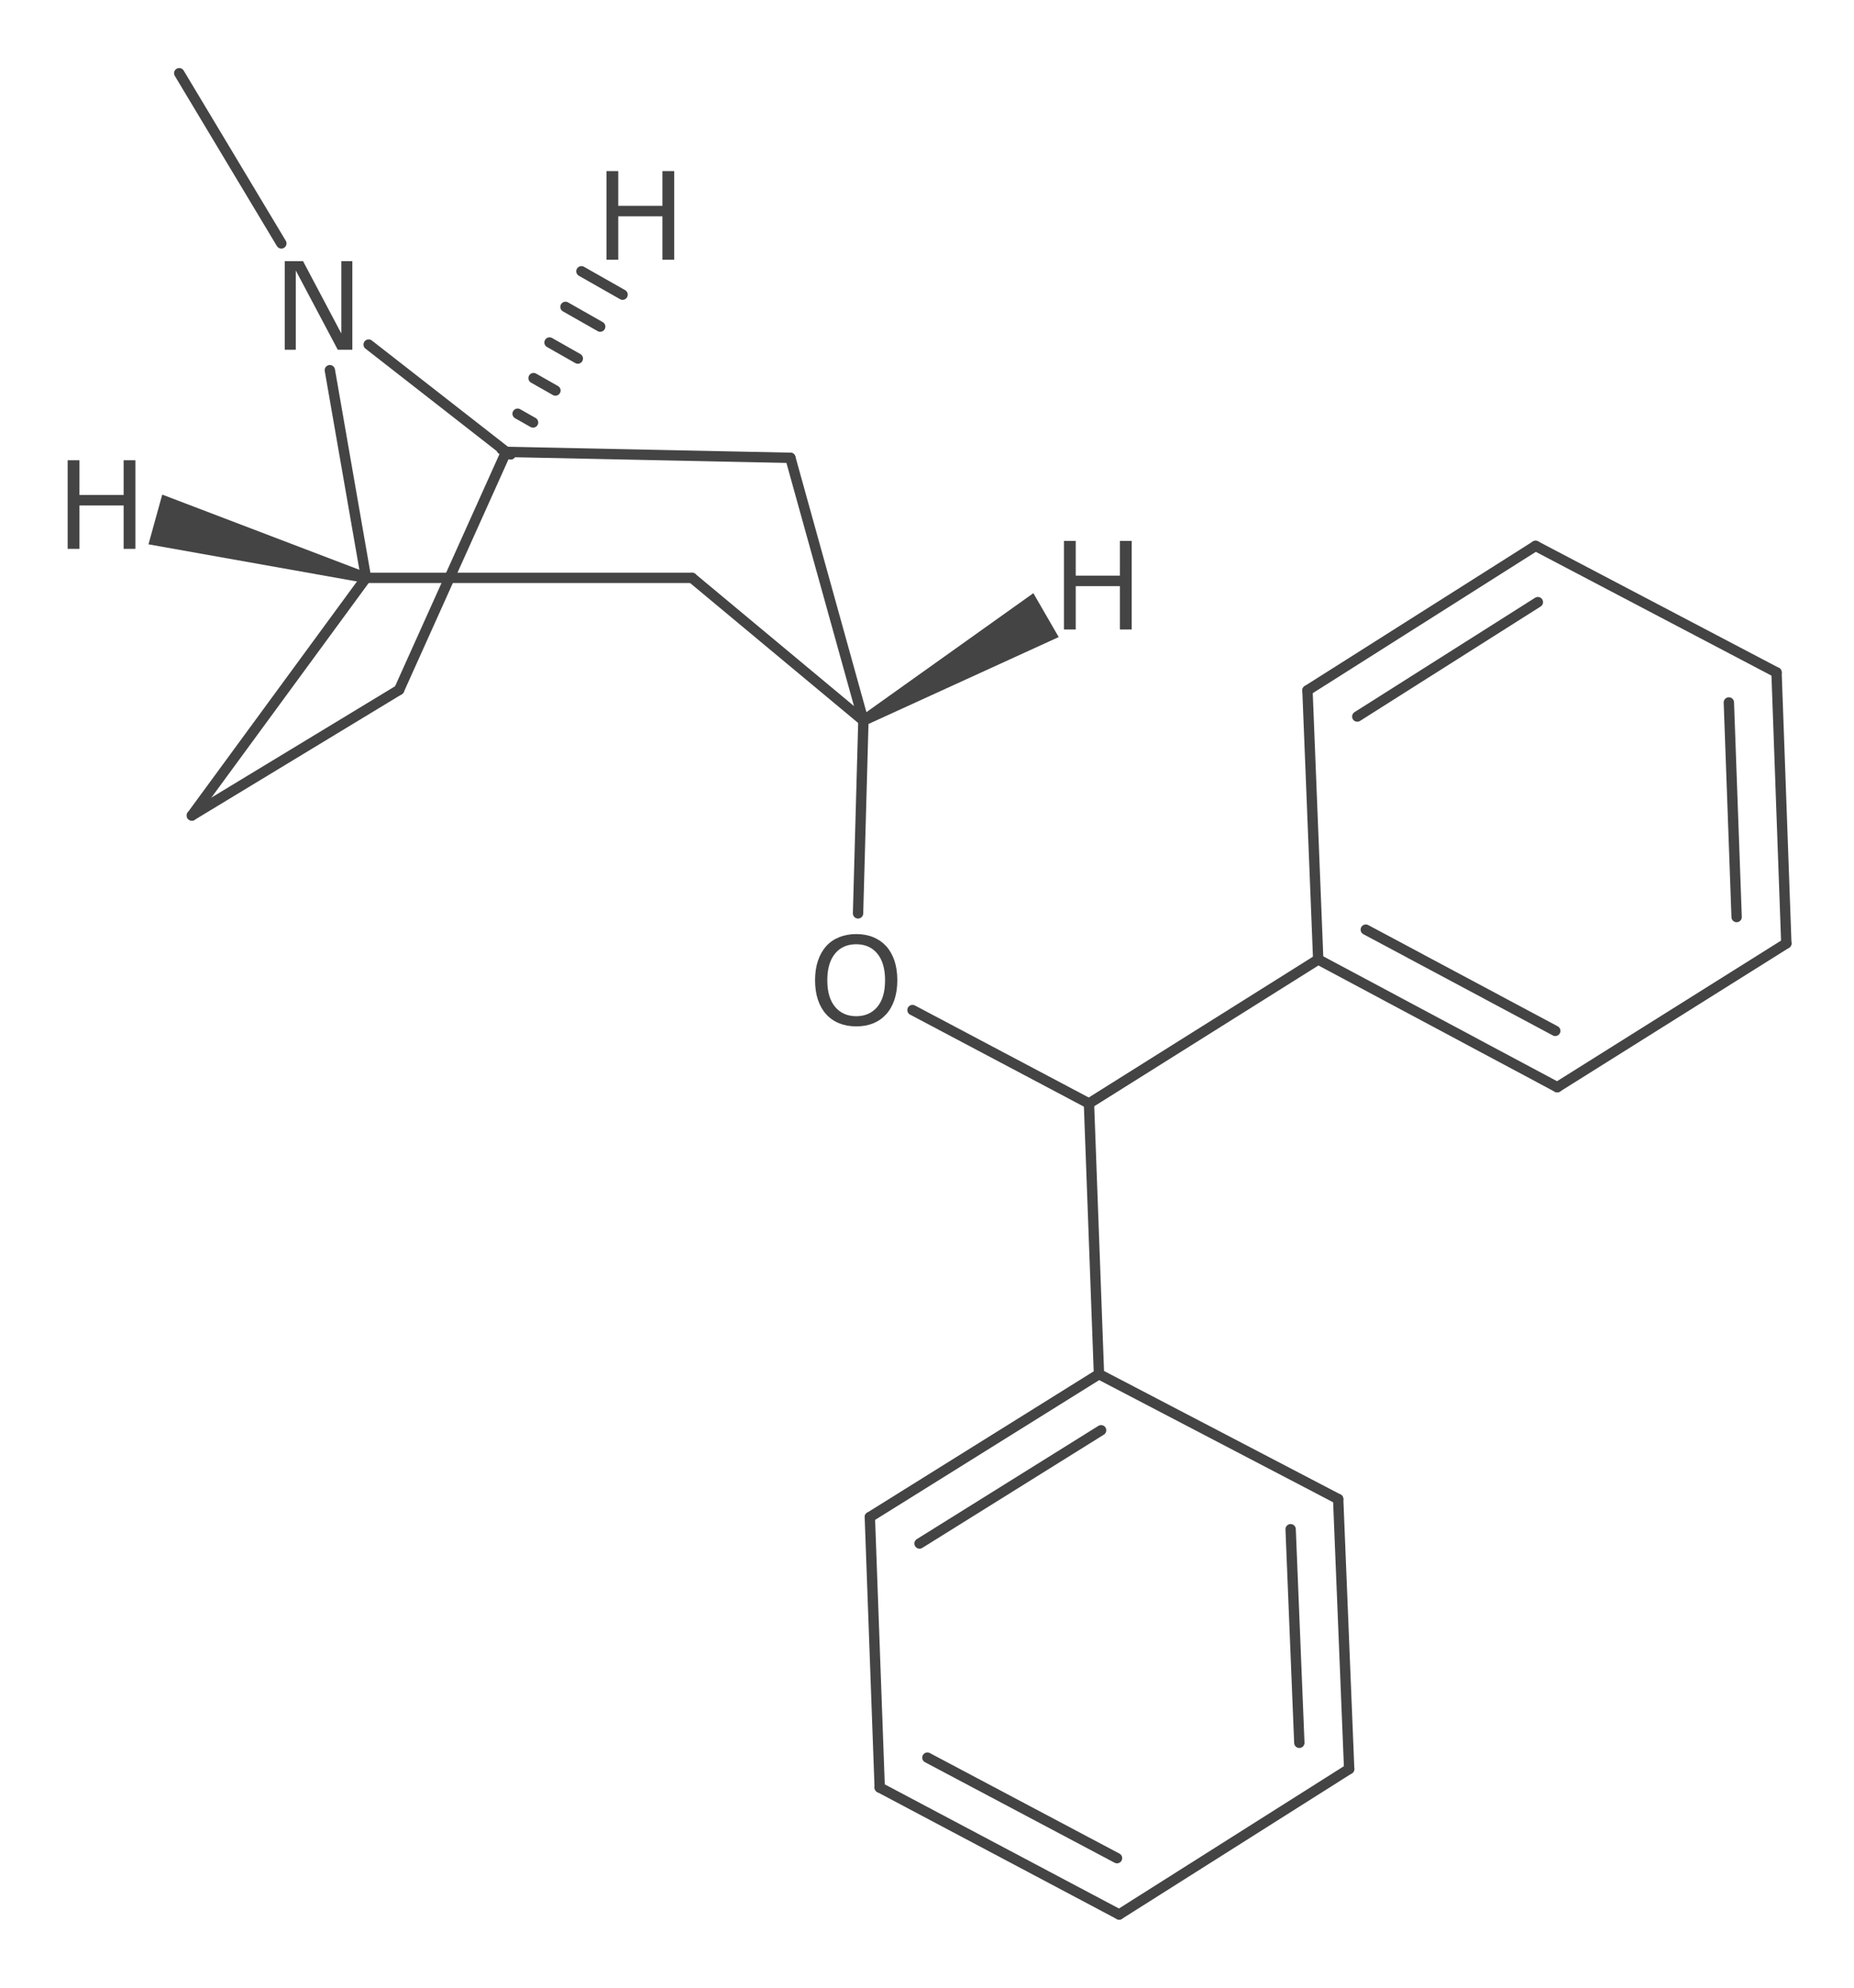 <?xml version="1.0" encoding="UTF-8"?>
<!DOCTYPE svg PUBLIC "-//W3C//DTD SVG 1.1//EN" "http://www.w3.org/Graphics/SVG/1.1/DTD/svg11.dtd">
<svg version="1.2" xmlns="http://www.w3.org/2000/svg" xmlns:xlink="http://www.w3.org/1999/xlink" x="0mm" y="0mm" width="126mm" height="135mm" viewBox="0 0 126 135">
<style type="text/css"><![CDATA[
text { font:12px Dialog; }
]]></style>
<line x1="34.094" y1="30.518" x2="34.705" y2="30.865" style="fill:none;stroke:rgb(68,68,68);stroke-width:0.703;stroke-linecap:round;stroke-linejoin:round" />
<line x1="35.178" y1="28.099" x2="36.226" y2="28.694" style="fill:none;stroke:rgb(68,68,68);stroke-width:0.703;stroke-linecap:round;stroke-linejoin:round" />
<line x1="36.262" y1="25.681" x2="37.748" y2="26.524" style="fill:none;stroke:rgb(68,68,68);stroke-width:0.703;stroke-linecap:round;stroke-linejoin:round" />
<line x1="37.347" y1="23.262" x2="39.269" y2="24.353" style="fill:none;stroke:rgb(68,68,68);stroke-width:0.703;stroke-linecap:round;stroke-linejoin:round" />
<line x1="38.431" y1="20.843" x2="40.79" y2="22.183" style="fill:none;stroke:rgb(68,68,68);stroke-width:0.703;stroke-linecap:round;stroke-linejoin:round" />
<line x1="39.515" y1="18.425" x2="42.311" y2="20.012" style="fill:none;stroke:rgb(68,68,68);stroke-width:0.703;stroke-linecap:round;stroke-linejoin:round" />
<line x1="74.007" y1="74.946" x2="89.588" y2="65.167" style="fill:none;stroke:rgb(68,68,68);stroke-width:0.703;stroke-linecap:round;stroke-linejoin:round" />
<line x1="24.876" y1="39.247" x2="22.417" y2="25.142" style="fill:none;stroke:rgb(68,68,68);stroke-width:0.703;stroke-linecap:round;stroke-linejoin:round" />
<line x1="74.007" y1="74.946" x2="74.687" y2="93.33" style="fill:none;stroke:rgb(68,68,68);stroke-width:0.703;stroke-linecap:round;stroke-linejoin:round" />
<line x1="25.055" y1="23.403" x2="34.399" y2="30.691" style="fill:none;stroke:rgb(68,68,68);stroke-width:0.703;stroke-linecap:round;stroke-linejoin:round" />
<line x1="89.588" y1="65.167" x2="105.831" y2="73.84" style="fill:none;stroke:rgb(68,68,68);stroke-width:0.703;stroke-linecap:round;stroke-linejoin:round" />
<line x1="92.821" y1="63.139" x2="105.698" y2="70.015" style="fill:none;stroke:rgb(68,68,68);stroke-width:0.703;stroke-linecap:round;stroke-linejoin:round" />
<line x1="34.399" y1="30.691" x2="53.715" y2="31.095" style="fill:none;stroke:rgb(68,68,68);stroke-width:0.703;stroke-linecap:round;stroke-linejoin:round" />
<line x1="105.831" y1="73.84" x2="121.401" y2="64.074" style="fill:none;stroke:rgb(68,68,68);stroke-width:0.703;stroke-linecap:round;stroke-linejoin:round" />
<line x1="53.715" y1="31.095" x2="58.678" y2="48.944" style="fill:none;stroke:rgb(68,68,68);stroke-width:0.703;stroke-linecap:round;stroke-linejoin:round" />
<line x1="121.401" y1="64.074" x2="120.734" y2="45.67" style="fill:none;stroke:rgb(68,68,68);stroke-width:0.703;stroke-linecap:round;stroke-linejoin:round" />
<line x1="118.023" y1="62.284" x2="117.495" y2="47.71" style="fill:none;stroke:rgb(68,68,68);stroke-width:0.703;stroke-linecap:round;stroke-linejoin:round" />
<line x1="24.876" y1="39.247" x2="13.039" y2="55.387" style="fill:none;stroke:rgb(68,68,68);stroke-width:0.703;stroke-linecap:round;stroke-linejoin:round" />
<line x1="120.734" y1="45.67" x2="104.36" y2="37.075" style="fill:none;stroke:rgb(68,68,68);stroke-width:0.703;stroke-linecap:round;stroke-linejoin:round" />
<line x1="34.399" y1="30.691" x2="27.124" y2="46.854" style="fill:none;stroke:rgb(68,68,68);stroke-width:0.703;stroke-linecap:round;stroke-linejoin:round" />
<line x1="104.36" y1="37.075" x2="88.857" y2="46.89" style="fill:none;stroke:rgb(68,68,68);stroke-width:0.703;stroke-linecap:round;stroke-linejoin:round" />
<line x1="104.515" y1="40.896" x2="92.242" y2="48.666" style="fill:none;stroke:rgb(68,68,68);stroke-width:0.703;stroke-linecap:round;stroke-linejoin:round" />
<line x1="88.857" y1="46.89" x2="89.588" y2="65.167" style="fill:none;stroke:rgb(68,68,68);stroke-width:0.703;stroke-linecap:round;stroke-linejoin:round" />
<line x1="13.039" y1="55.387" x2="27.124" y2="46.854" style="fill:none;stroke:rgb(68,68,68);stroke-width:0.703;stroke-linecap:round;stroke-linejoin:round" />
<line x1="74.687" y1="93.33" x2="59.115" y2="103.038" style="fill:none;stroke:rgb(68,68,68);stroke-width:0.703;stroke-linecap:round;stroke-linejoin:round" />
<line x1="74.833" y1="97.141" x2="62.494" y2="104.833" style="fill:none;stroke:rgb(68,68,68);stroke-width:0.703;stroke-linecap:round;stroke-linejoin:round" />
<line x1="62.015" y1="68.601" x2="74.007" y2="74.946" style="fill:none;stroke:rgb(68,68,68);stroke-width:0.703;stroke-linecap:round;stroke-linejoin:round" />
<line x1="59.115" y1="103.038" x2="59.786" y2="121.406" style="fill:none;stroke:rgb(68,68,68);stroke-width:0.703;stroke-linecap:round;stroke-linejoin:round" />
<line x1="58.678" y1="48.944" x2="47.028" y2="39.247" style="fill:none;stroke:rgb(68,68,68);stroke-width:0.703;stroke-linecap:round;stroke-linejoin:round" />
<line x1="59.786" y1="121.406" x2="76.061" y2="130.028" style="fill:none;stroke:rgb(68,68,68);stroke-width:0.703;stroke-linecap:round;stroke-linejoin:round" />
<line x1="63.026" y1="119.375" x2="75.914" y2="126.203" style="fill:none;stroke:rgb(68,68,68);stroke-width:0.703;stroke-linecap:round;stroke-linejoin:round" />
<line x1="58.678" y1="48.944" x2="58.314" y2="62.035" style="fill:none;stroke:rgb(68,68,68);stroke-width:0.703;stroke-linecap:round;stroke-linejoin:round" />
<line x1="76.061" y1="130.028" x2="91.691" y2="120.146" style="fill:none;stroke:rgb(68,68,68);stroke-width:0.703;stroke-linecap:round;stroke-linejoin:round" />
<line x1="47.028" y1="39.247" x2="24.876" y2="39.247" style="fill:none;stroke:rgb(68,68,68);stroke-width:0.703;stroke-linecap:round;stroke-linejoin:round" />
<line x1="91.691" y1="120.146" x2="90.944" y2="101.814" style="fill:none;stroke:rgb(68,68,68);stroke-width:0.703;stroke-linecap:round;stroke-linejoin:round" />
<line x1="88.304" y1="118.369" x2="87.713" y2="103.863" style="fill:none;stroke:rgb(68,68,68);stroke-width:0.703;stroke-linecap:round;stroke-linejoin:round" />
<line x1="90.944" y1="101.814" x2="74.687" y2="93.33" style="fill:none;stroke:rgb(68,68,68);stroke-width:0.703;stroke-linecap:round;stroke-linejoin:round" />
<path d="M24.783,39.586 L24.97,38.908 L11.026,33.592 L10.558,35.281 L10.091,36.97 Z" style="fill:rgb(68,68,68);stroke:none" />
<line x1="19.12" y1="16.532" x2="12.181" y2="4.972" style="fill:none;stroke:rgb(68,68,68);stroke-width:0.703;stroke-linecap:round;stroke-linejoin:round" />
<path d="M58.502,48.639 L58.854,49.248 L71.95,43.269 L71.089,41.778 L70.228,40.288 Z" style="fill:rgb(68,68,68);stroke:none" />
<path d="M23.946,23.756 L22.956,23.756 L20.102,18.372 L20.102,23.756 L19.354,23.756 L19.354,17.738 L20.595,17.738 L23.198,22.653 L23.198,17.738 L23.946,17.738 Z" style="fill:rgb(68,68,68);stroke:none" />
<path d="M60.223,64.258 Q60.591,64.662 60.787,65.248 Q60.983,65.834 60.983,66.578 Q60.983,67.322 60.783,67.91 Q60.583,68.498 60.223,68.89 Q59.851,69.298 59.344,69.504 Q58.836,69.71 58.186,69.71 Q57.551,69.71 57.032,69.5 Q56.512,69.29 56.149,68.89 Q55.785,68.49 55.589,67.908 Q55.393,67.326 55.393,66.578 Q55.393,65.842 55.587,65.258 Q55.781,64.674 56.153,64.258 Q56.508,63.862 57.036,63.651 Q57.563,63.441 58.186,63.441 Q58.832,63.441 59.348,63.653 Q59.863,63.866 60.223,64.258 Z M60.15,66.578 Q60.15,65.406 59.625,64.769 Q59.099,64.132 58.19,64.132 Q57.272,64.132 56.749,64.769 Q56.225,65.406 56.225,66.578 Q56.225,67.762 56.759,68.391 Q57.292,69.019 58.19,69.019 Q59.087,69.019 59.619,68.391 Q60.15,67.762 60.15,66.578 Z" style="fill:rgb(68,68,68);stroke:none" />
<path d="M9.203,37.277 L8.402,37.277 L8.402,34.331 L5.399,34.331 L5.399,37.277 L4.599,37.277 L4.599,31.259 L5.399,31.259 L5.399,33.619 L8.402,33.619 L8.402,31.259 L9.203,31.259 Z" style="fill:rgb(68,68,68);stroke:none" />
<path d="M45.821,17.638 L45.02,17.638 L45.02,14.692 L42.017,14.692 L42.017,17.638 L41.217,17.638 L41.217,11.62 L42.017,11.62 L42.017,13.98 L45.02,13.98 L45.02,11.62 L45.821,11.62 Z" style="fill:rgb(68,68,68);stroke:none" />
<path d="M76.911,42.755 L76.111,42.755 L76.111,39.809 L73.108,39.809 L73.108,42.755 L72.307,42.755 L72.307,36.737 L73.108,36.737 L73.108,39.097 L76.111,39.097 L76.111,36.737 L76.911,36.737 Z" style="fill:rgb(68,68,68);stroke:none" />
</svg>
